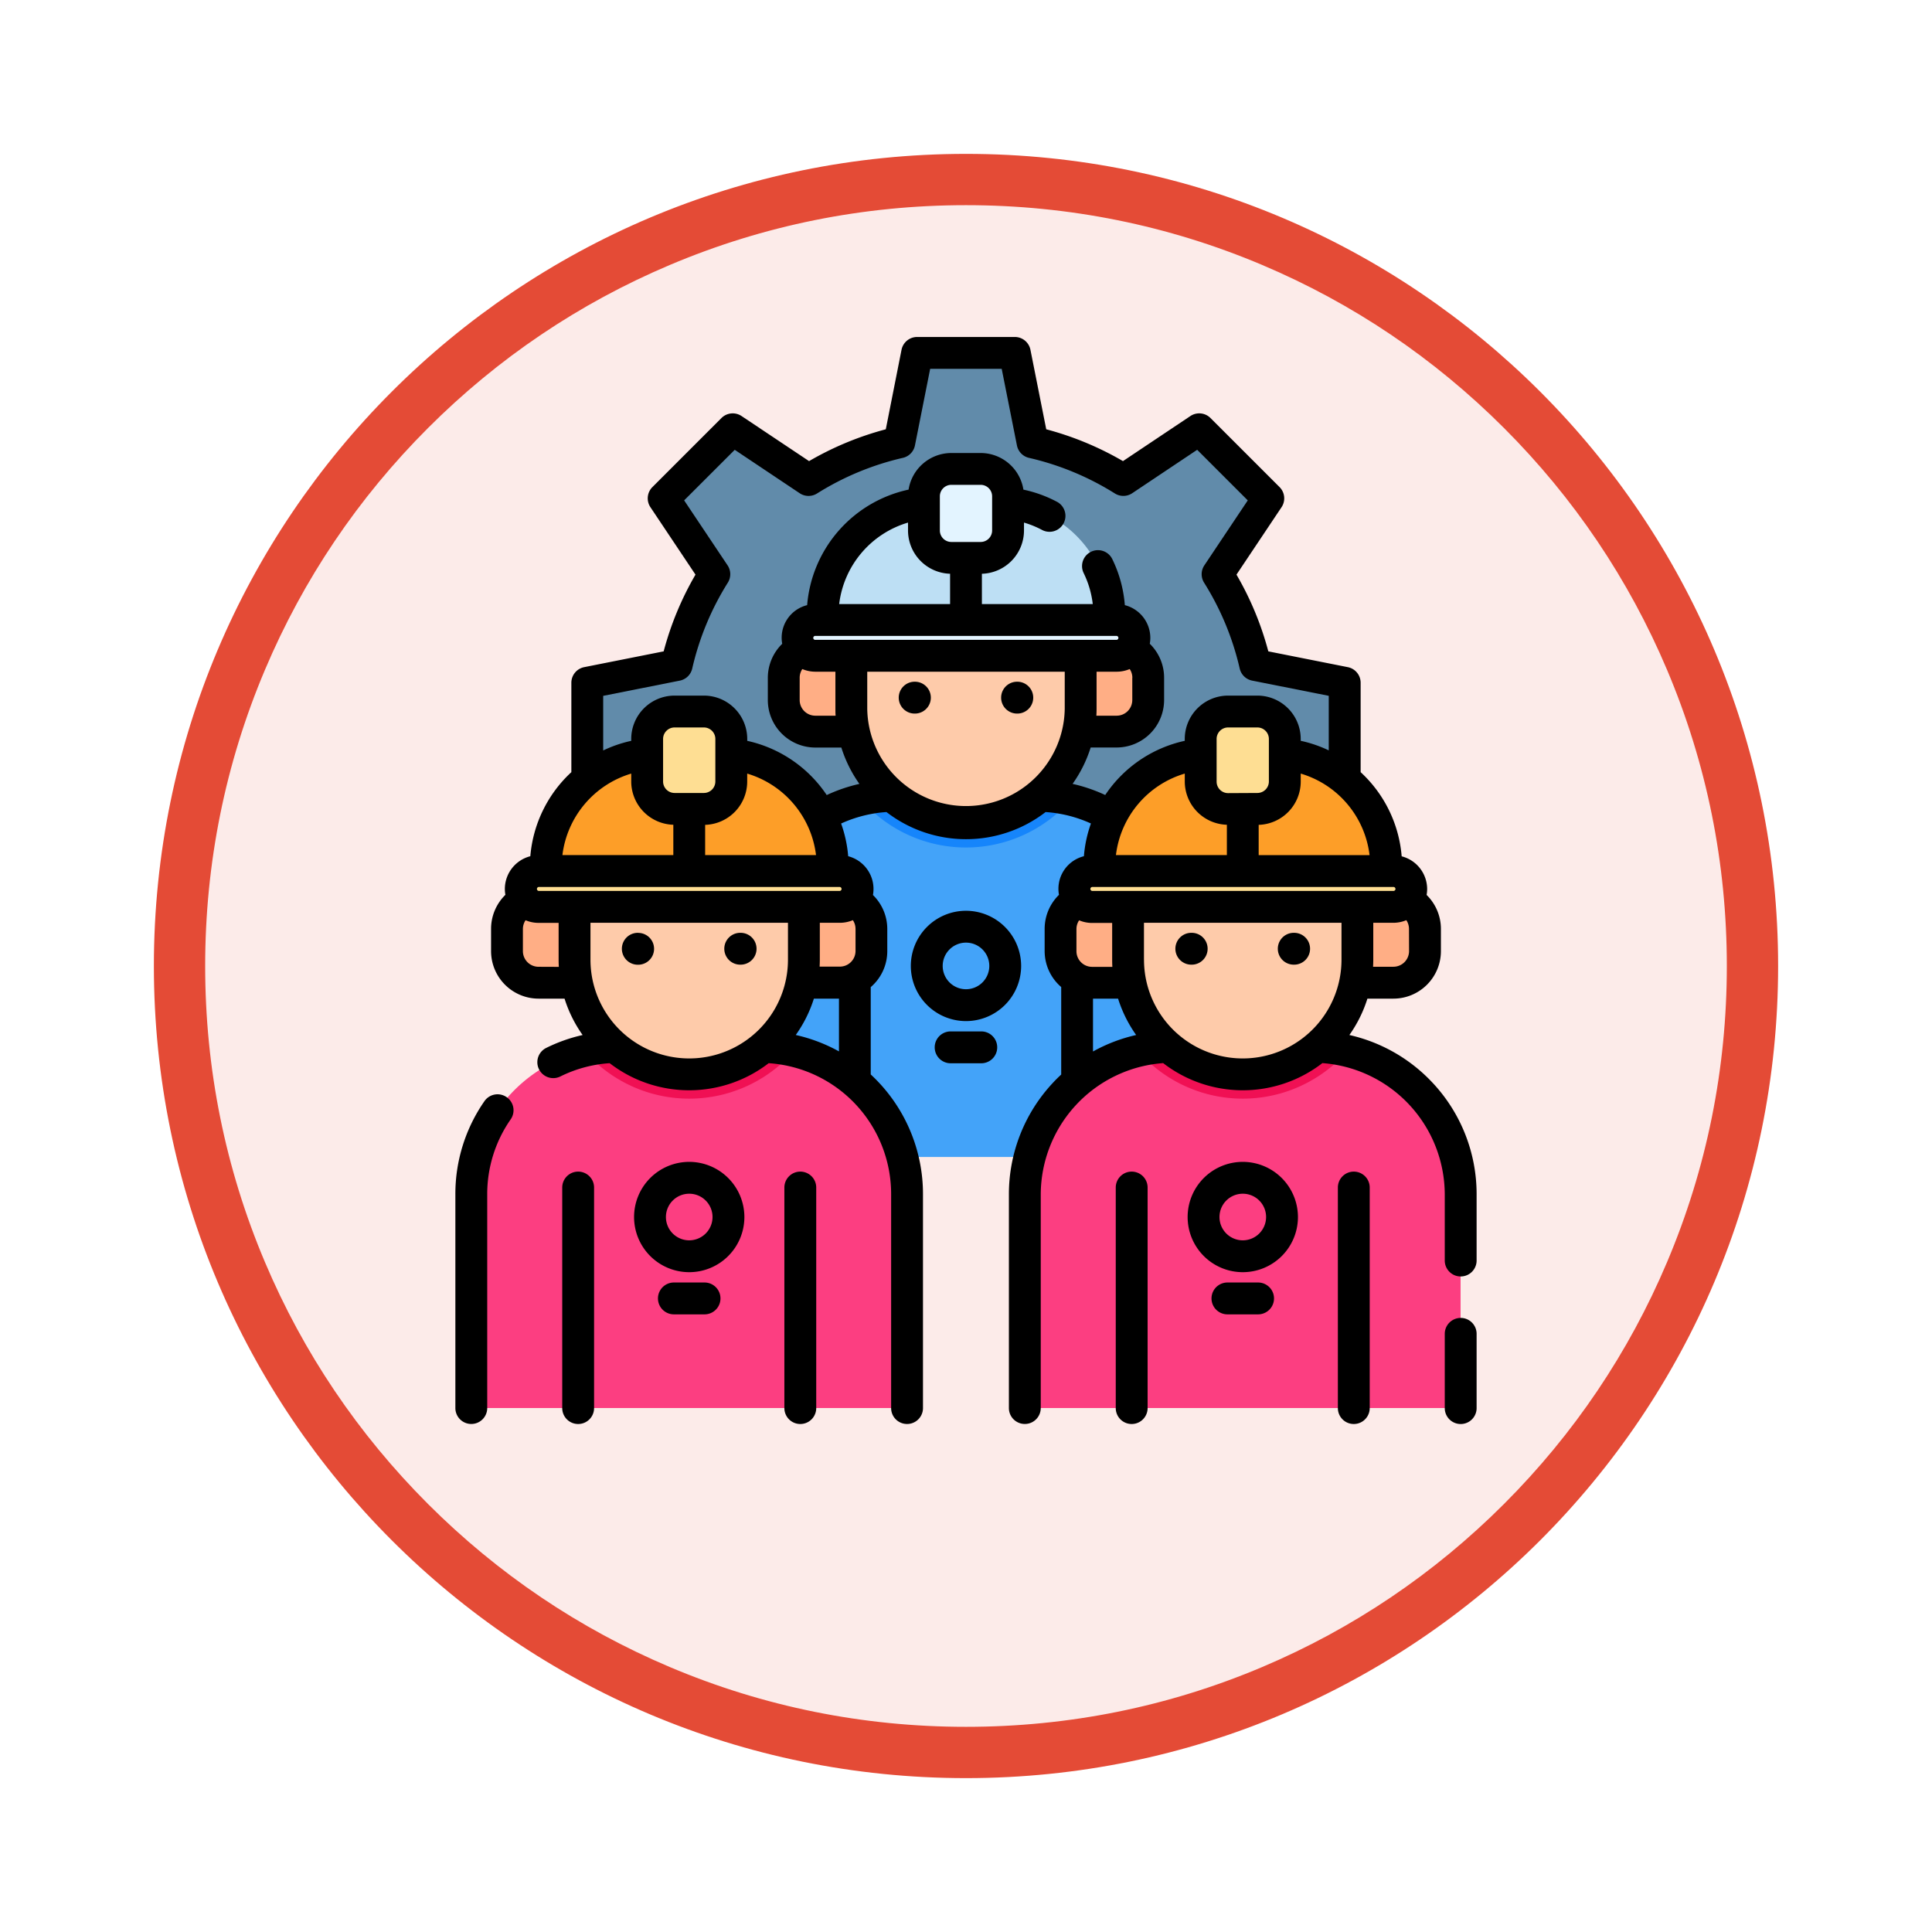 <svg xmlns="http://www.w3.org/2000/svg" xmlns:xlink="http://www.w3.org/1999/xlink" width="113" height="113" viewBox="0 0 113 113">
  <defs>
    <filter id="Trazado_982547" x="0" y="0" width="113" height="113" filterUnits="userSpaceOnUse">
      <feOffset dy="3" input="SourceAlpha"/>
      <feGaussianBlur stdDeviation="3" result="blur"/>
      <feFlood flood-opacity="0.161"/>
      <feComposite operator="in" in2="blur"/>
      <feComposite in="SourceGraphic"/>
    </filter>
  </defs>
  <g id="Grupo_1209300" data-name="Grupo 1209300" transform="translate(-2251.49 -893.608)">
    <g id="Grupo_1209034" data-name="Grupo 1209034" transform="translate(1458 -2449.392)">
      <g id="Grupo_1208891" data-name="Grupo 1208891" transform="translate(0 -2284.425)">
        <g id="Grupo_1177675" data-name="Grupo 1177675" transform="translate(-4493 3707.152)">
          <g id="Grupo_1176928" data-name="Grupo 1176928" transform="translate(5295.49 1926.273)">
            <g id="Grupo_1172322" data-name="Grupo 1172322" transform="translate(0 0)">
              <g id="Grupo_1164700" data-name="Grupo 1164700">
                <g id="Grupo_1160931" data-name="Grupo 1160931">
                  <g id="Grupo_1160749" data-name="Grupo 1160749">
                    <g id="Grupo_1158891" data-name="Grupo 1158891">
                      <g id="Grupo_1157406" data-name="Grupo 1157406">
                        <g id="Grupo_1155793" data-name="Grupo 1155793">
                          <g id="Grupo_1154704" data-name="Grupo 1154704">
                            <g id="Grupo_1150790" data-name="Grupo 1150790">
                              <g id="Grupo_1154214" data-name="Grupo 1154214">
                                <g id="Grupo_1152583" data-name="Grupo 1152583">
                                  <g id="Grupo_1146973" data-name="Grupo 1146973">
                                    <g id="Grupo_1146954" data-name="Grupo 1146954">
                                      <g transform="matrix(1, 0, 0, 1, -9, -6)" filter="url(#Trazado_982547)">
                                        <g id="Trazado_982547-2" data-name="Trazado 982547" transform="translate(9 6)" fill="#fcebe9">
                                          <path d="M 47.5 93.5 C 41.289 93.5 35.265 92.284 29.595 89.886 C 24.118 87.569 19.198 84.252 14.973 80.027 C 10.748 75.802 7.431 70.882 5.114 65.405 C 2.716 59.735 1.5 53.711 1.5 47.5 C 1.5 41.289 2.716 35.265 5.114 29.595 C 7.431 24.118 10.748 19.198 14.973 14.973 C 19.198 10.748 24.118 7.431 29.595 5.114 C 35.265 2.716 41.289 1.5 47.5 1.5 C 53.711 1.5 59.735 2.716 65.405 5.114 C 70.882 7.431 75.802 10.748 80.027 14.973 C 84.252 19.198 87.569 24.118 89.886 29.595 C 92.284 35.265 93.5 41.289 93.5 47.5 C 93.5 53.711 92.284 59.735 89.886 65.405 C 87.569 70.882 84.252 75.802 80.027 80.027 C 75.802 84.252 70.882 87.569 65.405 89.886 C 59.735 92.284 53.711 93.5 47.5 93.5 Z" stroke="none"/>
                                          <path d="M 47.5 3 C 41.491 3 35.664 4.176 30.18 6.496 C 24.881 8.737 20.122 11.946 16.034 16.034 C 11.946 20.121 8.737 24.881 6.496 30.179 C 4.176 35.664 3 41.491 3 47.5 C 3 53.509 4.176 59.336 6.496 64.82 C 8.737 70.119 11.946 74.878 16.034 78.966 C 20.122 83.054 24.881 86.263 30.18 88.504 C 35.664 90.824 41.491 92 47.5 92 C 53.509 92 59.336 90.824 64.821 88.504 C 70.119 86.263 74.878 83.054 78.966 78.966 C 83.054 74.878 86.263 70.119 88.504 64.82 C 90.824 59.336 92 53.509 92 47.5 C 92 41.491 90.824 35.664 88.504 30.179 C 86.263 24.881 83.054 20.121 78.966 16.034 C 74.878 11.946 70.119 8.737 64.821 6.496 C 59.336 4.176 53.509 3 47.5 3 M 47.5 0 C 73.734 0 95 21.266 95 47.5 C 95 73.733 73.734 95 47.5 95 C 21.266 95 7.62939453125e-06 73.733 7.62939453125e-06 47.5 C 7.62939453125e-06 21.266 21.266 0 47.5 0 Z" stroke="none" fill="#e44b36"/>
                                        </g>
                                      </g>
                                    </g>
                                  </g>
                                </g>
                              </g>
                            </g>
                          </g>
                        </g>
                      </g>
                    </g>
                  </g>
                </g>
              </g>
            </g>
          </g>
        </g>
      </g>
    </g>
    <g id="workers_1372887" transform="translate(2278.124 913.317)">
      <path id="Trazado_1049587" data-name="Trazado 1049587" d="M106.426,32.507V26.794l-5.231-1.04a17.282,17.282,0,0,0-2.2-5.312l2.965-4.436-4.04-4.04-4.436,2.965a17.237,17.237,0,0,0-5.31-2.2L87.133,7.5H81.419l-1.04,5.231a17.225,17.225,0,0,0-5.31,2.2l-4.436-2.965-4.039,4.04,2.965,4.436a17.284,17.284,0,0,0-2.2,5.312l-5.231,1.04v5.712l5.231,1.04a17.283,17.283,0,0,0,2.2,5.312l-2.965,4.436,4.039,4.039,4.436-2.965a17.237,17.237,0,0,0,5.31,2.2l1.04,5.231h5.714l1.04-5.231a17.225,17.225,0,0,0,5.31-2.2l4.436,2.965,4.04-4.039-2.965-4.436a17.283,17.283,0,0,0,2.2-5.312Zm0,0" transform="translate(-54.41 -6.568)" fill="#618baa"/>
      <path id="Trazado_1049588" data-name="Trazado 1049588" d="M163.354,224.722v12.5H137.863v-12.5a8.62,8.62,0,0,1,8.622-8.624h8.246a8.62,8.62,0,0,1,8.623,8.624Zm0,0" transform="translate(-120.743 -189.262)" fill="#43a3f9"/>
      <path id="Trazado_1049589" data-name="Trazado 1049589" d="M203.434,216.339a8.115,8.115,0,0,1-12.247,0,8.59,8.59,0,0,1,2-.234h8.245A8.558,8.558,0,0,1,203.434,216.339Zm0,0" transform="translate(-167.446 -189.269)" fill="#1685fb"/>
      <path id="Trazado_1049590" data-name="Trazado 1049590" d="M289.23,150.619h-3.152v-5h3.152a1.846,1.846,0,0,1,1.846,1.847v1.305A1.846,1.846,0,0,1,289.23,150.619Zm0,0" transform="translate(-250.552 -127.537)" fill="#ffae85"/>
      <path id="Trazado_1049591" data-name="Trazado 1049591" d="M156.511,150.619h3.152v-5h-3.152a1.847,1.847,0,0,0-1.847,1.847v1.305A1.847,1.847,0,0,0,156.511,150.619Zm0,0" transform="translate(-135.457 -127.537)" fill="#ffae85"/>
      <path id="Trazado_1049592" data-name="Trazado 1049592" d="M193.2,137.776a6.707,6.707,0,0,1-6.707-6.707v-6.233H199.9v6.233a6.707,6.707,0,0,1-6.707,6.707Zm0,0" transform="translate(-163.33 -109.333)" fill="#fecbaa"/>
      <path id="Trazado_1049593" data-name="Trazado 1049593" d="M189.723,85.164v-.5a6.594,6.594,0,0,0-6.594-6.594h-3.59a6.594,6.594,0,0,0-6.594,6.594v.5Zm0,0" transform="translate(-151.469 -68.375)" fill="#bddff4"/>
      <path id="Trazado_1049594" data-name="Trazado 1049594" d="M224,67.352H222.29a1.6,1.6,0,0,1-1.6-1.6v-2a1.6,1.6,0,0,1,1.6-1.6H224a1.6,1.6,0,0,1,1.6,1.6v2A1.6,1.6,0,0,1,224,67.352Zm0,0" transform="translate(-193.282 -54.431)" fill="#e3f4ff"/>
      <path id="Trazado_1049595" data-name="Trazado 1049595" d="M179.812,135.386H162.2a1.047,1.047,0,1,1,0-2.094h17.612a1.047,1.047,0,1,1,0,2.094Zm0,0" transform="translate(-141.14 -116.74)" fill="#e3f4ff"/>
      <path id="Trazado_1049596" data-name="Trazado 1049596" d="M33,342.984v12.5H7.507v-12.5a8.62,8.62,0,0,1,8.622-8.624h8.246A8.62,8.62,0,0,1,33,342.984Zm0,0" transform="translate(-6.575 -292.838)" fill="#fc3e81"/>
      <path id="Trazado_1049597" data-name="Trazado 1049597" d="M73.082,334.6a8.113,8.113,0,0,1-12.246,0,8.608,8.608,0,0,1,2-.234h8.245A8.607,8.607,0,0,1,73.082,334.6Zm0,0" transform="translate(-53.281 -292.841)" fill="#f01054"/>
      <path id="Trazado_1049598" data-name="Trazado 1049598" d="M158.878,268.881h-3.152v-5h3.152a1.846,1.846,0,0,1,1.846,1.847v1.3A1.847,1.847,0,0,1,158.878,268.881Zm0,0" transform="translate(-136.388 -231.113)" fill="#ffae85"/>
      <path id="Trazado_1049599" data-name="Trazado 1049599" d="M26.159,268.881h3.152v-5H26.159a1.846,1.846,0,0,0-1.846,1.847v1.3A1.847,1.847,0,0,0,26.159,268.881Zm0,0" transform="translate(-21.293 -231.113)" fill="#ffae85"/>
      <path id="Trazado_1049600" data-name="Trazado 1049600" d="M62.841,256.038a6.707,6.707,0,0,1-6.707-6.707V243.1H69.547v6.233a6.707,6.707,0,0,1-6.707,6.707Zm0,0" transform="translate(-49.163 -212.909)" fill="#fecbaa"/>
      <path id="Trazado_1049601" data-name="Trazado 1049601" d="M59.367,203.425v-.5a6.594,6.594,0,0,0-6.594-6.594h-3.59a6.594,6.594,0,0,0-6.594,6.594v.5Zm0,0" transform="translate(-37.301 -171.951)" fill="#fd9e28"/>
      <path id="Trazado_1049602" data-name="Trazado 1049602" d="M93.65,182.111H91.935a1.6,1.6,0,0,1-1.6-1.6v-2.495a1.6,1.6,0,0,1,1.6-1.6H93.65a1.6,1.6,0,0,1,1.6,1.6v2.495A1.6,1.6,0,0,1,93.65,182.111Zm0,0" transform="translate(-79.114 -154.503)" fill="#fede93"/>
      <path id="Trazado_1049603" data-name="Trazado 1049603" d="M49.46,253.648H31.848a1.047,1.047,0,1,1,0-2.094H49.46a1.047,1.047,0,1,1,0,2.094Zm0,0" transform="translate(-26.976 -220.316)" fill="#fede93"/>
      <path id="Trazado_1049604" data-name="Trazado 1049604" d="M293.7,342.984v12.5H268.214v-12.5a8.62,8.62,0,0,1,8.623-8.624h8.246a8.62,8.62,0,0,1,8.622,8.624Zm0,0" transform="translate(-234.907 -292.838)" fill="#fc3e81"/>
      <path id="Trazado_1049605" data-name="Trazado 1049605" d="M333.789,334.6a8.114,8.114,0,0,1-12.247,0,8.611,8.611,0,0,1,2-.234h8.245A8.614,8.614,0,0,1,333.789,334.6Zm0,0" transform="translate(-281.613 -292.841)" fill="#f01054"/>
      <path id="Trazado_1049606" data-name="Trazado 1049606" d="M419.586,268.881h-3.152v-5h3.152a1.847,1.847,0,0,1,1.847,1.847v1.3A1.847,1.847,0,0,1,419.586,268.881Zm0,0" transform="translate(-364.72 -231.113)" fill="#ffae85"/>
      <path id="Trazado_1049607" data-name="Trazado 1049607" d="M286.867,268.881h3.152v-5h-3.152a1.846,1.846,0,0,0-1.847,1.847v1.3A1.847,1.847,0,0,0,286.867,268.881Zm0,0" transform="translate(-249.625 -231.113)" fill="#ffae85"/>
      <path id="Trazado_1049608" data-name="Trazado 1049608" d="M323.551,256.038a6.707,6.707,0,0,1-6.707-6.707V243.1h13.414v6.233a6.707,6.707,0,0,1-6.707,6.707Zm0,0" transform="translate(-277.498 -212.909)" fill="#fecbaa"/>
      <path id="Trazado_1049609" data-name="Trazado 1049609" d="M320.074,203.425v-.5a6.594,6.594,0,0,0-6.594-6.594h-3.59a6.594,6.594,0,0,0-6.594,6.594v.5Zm0,0" transform="translate(-265.632 -171.951)" fill="#fd9e28"/>
      <path id="Trazado_1049610" data-name="Trazado 1049610" d="M354.357,182.111h-1.715a1.6,1.6,0,0,1-1.6-1.6v-2.495a1.6,1.6,0,0,1,1.6-1.6h1.715a1.6,1.6,0,0,1,1.6,1.6v2.495A1.6,1.6,0,0,1,354.357,182.111Zm0,0" transform="translate(-307.446 -154.503)" fill="#fede93"/>
      <path id="Trazado_1049611" data-name="Trazado 1049611" d="M310.168,253.648H292.555a1.047,1.047,0,1,1,0-2.094h17.613a1.047,1.047,0,1,1,0,2.094Zm0,0" transform="translate(-255.308 -220.316)" fill="#fede93"/>
      <path id="Trazado_1049612" data-name="Trazado 1049612" d="M209.77,162.371h-.015a.931.931,0,1,0,0,1.863h.015a.931.931,0,0,0,0-1.863Zm0,0" transform="translate(-182.892 -142.207)"/>
      <path id="Trazado_1049613" data-name="Trazado 1049613" d="M257.993,162.371h-.015a.931.931,0,1,0,0,1.863h.015a.931.931,0,1,0,0-1.863Zm0,0" transform="translate(-225.126 -142.207)"/>
      <path id="Trazado_1049614" data-name="Trazado 1049614" d="M217.745,270.254a3.226,3.226,0,1,0,3.226,3.226A3.23,3.23,0,0,0,217.745,270.254Zm0,4.589a1.363,1.363,0,1,1,1.364-1.363A1.365,1.365,0,0,1,217.745,274.843Zm0,0" transform="translate(-187.88 -236.693)"/>
      <path id="Trazado_1049615" data-name="Trazado 1049615" d="M228.5,327.07h-1.793a.931.931,0,0,0,0,1.863H228.5a.931.931,0,0,0,0-1.863Zm0,0" transform="translate(-197.74 -286.453)"/>
      <path id="Trazado_1049616" data-name="Trazado 1049616" d="M3,356.9a.931.931,0,0,0-1.3.234A9.5,9.5,0,0,0,0,362.583v12.5a.931.931,0,0,0,1.863,0v-12.5a7.645,7.645,0,0,1,1.37-4.383A.931.931,0,0,0,3,356.9Zm0,0" transform="translate(0 -312.437)"/>
      <path id="Trazado_1049617" data-name="Trazado 1049617" d="M79.419,280.633H79.4A.931.931,0,0,0,79.4,282.5h.022a.931.931,0,0,0-.007-1.863Zm0,0" transform="translate(-68.728 -245.783)"/>
      <path id="Trazado_1049618" data-name="Trazado 1049618" d="M127.638,280.633h-.023a.931.931,0,0,0,.007,1.863h.023a.931.931,0,0,0-.007-1.863Zm0,0" transform="translate(-110.958 -245.783)"/>
      <path id="Trazado_1049619" data-name="Trazado 1049619" d="M51.256,393.109a.931.931,0,0,0-.931.931v12.9a.931.931,0,0,0,1.863,0v-12.9A.931.931,0,0,0,51.256,393.109Zm0,0" transform="translate(-44.075 -344.292)"/>
      <path id="Trazado_1049620" data-name="Trazado 1049620" d="M155.892,393.109a.931.931,0,0,0-.931.931v12.9a.931.931,0,1,0,1.863,0v-12.9A.931.931,0,0,0,155.892,393.109Zm0,0" transform="translate(-135.718 -344.292)"/>
      <path id="Trazado_1049621" data-name="Trazado 1049621" d="M87.391,388.516a3.226,3.226,0,1,0,3.226,3.226A3.23,3.23,0,0,0,87.391,388.516Zm0,4.589a1.363,1.363,0,1,1,1.363-1.364A1.365,1.365,0,0,1,87.391,393.105Zm0,0" transform="translate(-73.713 -340.269)"/>
      <path id="Trazado_1049622" data-name="Trazado 1049622" d="M98.146,445.332H96.353a.931.931,0,0,0,0,1.863h1.793a.931.931,0,1,0,0-1.863Zm0,0" transform="translate(-83.572 -390.029)"/>
      <path id="Trazado_1049623" data-name="Trazado 1049623" d="M71.9,43.641a9.531,9.531,0,0,0-4.886-2.814A7.621,7.621,0,0,0,68.069,38.7H69.59a2.781,2.781,0,0,0,2.778-2.778v-1.3a2.783,2.783,0,0,0-.837-1.987,2,2,0,0,0,.032-.344,1.98,1.98,0,0,0-1.49-1.915,7.533,7.533,0,0,0-2.4-4.923V20.225a.931.931,0,0,0-.75-.913l-4.65-.924A18.151,18.151,0,0,0,60.411,13.9l2.636-3.944a.932.932,0,0,0-.116-1.176l-4.04-4.039a.931.931,0,0,0-1.176-.116L53.772,7.261A18.141,18.141,0,0,0,49.284,5.4L48.36.75A.932.932,0,0,0,47.446,0H41.733a.931.931,0,0,0-.913.75L39.9,5.4a18.136,18.136,0,0,0-4.488,1.861L31.464,4.625a.932.932,0,0,0-1.176.116L26.249,8.78a.932.932,0,0,0-.116,1.176L28.769,13.9a18.125,18.125,0,0,0-1.861,4.488l-4.65.924a.931.931,0,0,0-.749.913v5.228a7.551,7.551,0,0,0-2.4,4.917,1.98,1.98,0,0,0-1.49,1.915,1.953,1.953,0,0,0,.032.343,2.782,2.782,0,0,0-.838,1.987v1.305A2.781,2.781,0,0,0,19.59,38.7h1.521a7.6,7.6,0,0,0,1.057,2.128,9.469,9.469,0,0,0-2.131.755.931.931,0,1,0,.828,1.669,7.6,7.6,0,0,1,2.885-.777,7.615,7.615,0,0,0,9.3,0,7.672,7.672,0,0,1,7.162,7.672v12.5a.931.931,0,1,0,1.863,0v-12.5a9.529,9.529,0,0,0-3.056-7.013V38.026a2.772,2.772,0,0,0,.968-2.1v-1.3a2.782,2.782,0,0,0-.838-1.987,1.958,1.958,0,0,0,.032-.343A1.98,1.98,0,0,0,37.7,30.37a7.456,7.456,0,0,0-.413-1.912,7.6,7.6,0,0,1,2.653-.671,7.615,7.615,0,0,0,9.306,0,7.586,7.586,0,0,1,2.652.669,7.452,7.452,0,0,0-.411,1.914,1.963,1.963,0,0,0-1.458,2.259,2.782,2.782,0,0,0-.838,1.987v1.305a2.773,2.773,0,0,0,.968,2.1v5.119c-.171.159-.339.323-.5.5A9.524,9.524,0,0,0,47.1,50.146v12.5a.931.931,0,1,0,1.863,0v-12.5a7.724,7.724,0,0,1,7.091-7.67l.065-.008a7.616,7.616,0,0,0,9.319,0l.064.008a7.723,7.723,0,0,1,7.091,7.67v3.872a.931.931,0,0,0,1.863,0V50.146A9.523,9.523,0,0,0,71.9,43.64Zm-18.748-6.8H51.966a.916.916,0,0,1-.915-.915v-1.3a.915.915,0,0,1,.156-.507,1.973,1.973,0,0,0,.765.154h1.168v2.158Q53.14,36.631,53.151,36.837Zm4.235-11.295V26a2.535,2.535,0,0,0,2.462,2.53c0,.014,0,.027,0,.04v1.732H53.361a5.679,5.679,0,0,1,4.025-4.765Zm2.534,1.134A.672.672,0,0,1,59.249,26V23.51a.672.672,0,0,1,.671-.671h1.715a.672.672,0,0,1,.671.671V26a.672.672,0,0,1-.671.671ZM51.971,32.4a.116.116,0,0,1,0-.231H69.583a.116.116,0,1,1,0,.231Zm18.534,3.52a.917.917,0,0,1-.915.915H68.4c.007-.137.012-.276.012-.415V34.264h1.168a1.973,1.973,0,0,0,.765-.154.915.915,0,0,1,.156.507Zm-2.311-5.614H61.709V28.575c0-.014,0-.027,0-.04A2.535,2.535,0,0,0,64.169,26v-.463a5.678,5.678,0,0,1,4.025,4.765ZM25.011,25.541V26a2.535,2.535,0,0,0,2.462,2.53c0,.014,0,.027,0,.04v1.732H20.986a5.7,5.7,0,0,1,4.025-4.765ZM31.794,26v-.463a5.694,5.694,0,0,1,4.025,4.766H29.334V28.575c0-.014,0-.027,0-.04A2.535,2.535,0,0,0,31.794,26Zm6.336,8.612v1.3a.916.916,0,0,1-.915.915H36.029c.007-.137.012-.276.012-.415V34.264h1.168a1.972,1.972,0,0,0,.765-.154A.911.911,0,0,1,38.129,34.616ZM19.6,32.4a.116.116,0,0,1,0-.231H37.208a.116.116,0,0,1,0,.231ZM29.931,26a.672.672,0,0,1-.671.671H27.545A.672.672,0,0,1,26.874,26V23.51a.672.672,0,0,1,.671-.671H29.26a.672.672,0,0,1,.671.671ZM19.59,36.837a.916.916,0,0,1-.915-.915v-1.3a.915.915,0,0,1,.156-.507,1.973,1.973,0,0,0,.765.154h1.168v2.158q0,.209.012.415Zm3.037-.415V34.264H34.178v2.158a5.775,5.775,0,0,1-11.551,0Zm12.01,4.4A7.631,7.631,0,0,0,35.694,38.7h1.467v3.085a9.481,9.481,0,0,0-2.524-.958ZM43.66,13.849c0,.014,0,.027,0,.04v1.732H37.173A5.677,5.677,0,0,1,41.2,10.856v.463a2.535,2.535,0,0,0,2.462,2.53ZM54.317,19.93v1.306a.916.916,0,0,1-.915.915H52.216c.008-.137.012-.276.012-.415V19.578H53.4a1.968,1.968,0,0,0,.766-.155.913.913,0,0,1,.155.507ZM53.4,17.484a.116.116,0,0,1,0,.231H35.784a.116.116,0,1,1,0-.231ZM43.733,11.99a.672.672,0,0,1-.671-.671v-2a.672.672,0,0,1,.671-.671h1.715a.672.672,0,0,1,.671.671v2a.672.672,0,0,1-.671.671Zm-8.87,7.94a.909.909,0,0,1,.155-.507,1.968,1.968,0,0,0,.767.155h1.168v2.158c0,.139,0,.277.012.415H35.778a.916.916,0,0,1-.915-.915Zm3.952,1.806V19.578H50.366v2.158a5.776,5.776,0,0,1-11.551,0Zm12.012,4.4a7.623,7.623,0,0,0,1.056-2.125H53.4a2.781,2.781,0,0,0,2.778-2.778V19.93a2.774,2.774,0,0,0-.838-1.987,1.952,1.952,0,0,0,.032-.343,1.98,1.98,0,0,0-1.491-1.915,7.438,7.438,0,0,0-.734-2.693.931.931,0,1,0-1.674.817,5.6,5.6,0,0,1,.532,1.812H45.521V13.89c0-.014,0-.027,0-.04a2.536,2.536,0,0,0,2.462-2.531v-.463a5.634,5.634,0,0,1,1.078.442.932.932,0,0,0,.882-1.641,7.454,7.454,0,0,0-1.994-.728,2.535,2.535,0,0,0-2.5-2.142H43.733a2.535,2.535,0,0,0-2.5,2.141A7.539,7.539,0,0,0,35.3,15.685a1.962,1.962,0,0,0-1.458,2.26A2.789,2.789,0,0,0,33,19.93v1.306a2.781,2.781,0,0,0,2.778,2.778H37.3a7.62,7.62,0,0,0,1.056,2.126,9.379,9.379,0,0,0-1.911.653,7.537,7.537,0,0,0-4.649-3.171V23.51a2.537,2.537,0,0,0-2.534-2.534H27.545a2.537,2.537,0,0,0-2.534,2.534v.112a7.416,7.416,0,0,0-1.64.563V20.99l4.481-.89a.932.932,0,0,0,.726-.706,16.3,16.3,0,0,1,2.083-5.025.931.931,0,0,0-.015-1.012l-2.54-3.8L31.065,6.6l3.8,2.54a.931.931,0,0,0,1.012.015A16.287,16.287,0,0,1,40.9,7.07a.932.932,0,0,0,.705-.726l.89-4.481h4.184l.891,4.481a.933.933,0,0,0,.705.727A16.3,16.3,0,0,1,53.3,9.154a.932.932,0,0,0,1.012-.015l3.8-2.54,2.959,2.959-2.54,3.8a.932.932,0,0,0-.015,1.012A16.288,16.288,0,0,1,60.6,19.394a.933.933,0,0,0,.727.705l4.481.89v3.191a7.427,7.427,0,0,0-1.64-.56V23.51a2.537,2.537,0,0,0-2.534-2.534H59.92a2.537,2.537,0,0,0-2.534,2.534v.111a7.523,7.523,0,0,0-4.652,3.169,9.42,9.42,0,0,0-1.907-.651ZM52.019,38.7h1.467a7.609,7.609,0,0,0,1.057,2.127,9.5,9.5,0,0,0-2.524.964ZM55,36.422V34.264H66.553v2.158a5.775,5.775,0,1,1-11.551,0Zm0,0" transform="translate(-14.725)"/>
      <path id="Trazado_1049624" data-name="Trazado 1049624" d="M466.923,462.016a.932.932,0,0,0-.931.931v4.344a.931.931,0,0,0,1.863,0v-4.344A.931.931,0,0,0,466.923,462.016Zm0,0" transform="translate(-408.124 -404.642)"/>
      <path id="Trazado_1049625" data-name="Trazado 1049625" d="M340.126,280.633H340.1a.931.931,0,0,0,.008,1.863h.023a.931.931,0,0,0-.008-1.863Zm0,0" transform="translate(-297.06 -245.783)"/>
      <path id="Trazado_1049626" data-name="Trazado 1049626" d="M388.348,280.633h-.023a.931.931,0,0,0,.007,1.863h.023a.931.931,0,0,0-.007-1.863Zm0,0" transform="translate(-339.293 -245.783)"/>
      <path id="Trazado_1049627" data-name="Trazado 1049627" d="M311.962,393.109a.931.931,0,0,0-.931.931v12.9a.931.931,0,1,0,1.863,0v-12.9A.931.931,0,0,0,311.962,393.109Zm0,0" transform="translate(-272.406 -344.292)"/>
      <path id="Trazado_1049628" data-name="Trazado 1049628" d="M416.6,393.109a.931.931,0,0,0-.931.931v12.9a.931.931,0,1,0,1.863,0v-12.9A.932.932,0,0,0,416.6,393.109Zm0,0" transform="translate(-364.053 -344.292)"/>
      <path id="Trazado_1049629" data-name="Trazado 1049629" d="M348.1,388.516a3.226,3.226,0,1,0,3.226,3.226A3.23,3.23,0,0,0,348.1,388.516Zm0,4.589a1.363,1.363,0,1,1,1.363-1.364A1.365,1.365,0,0,1,348.1,393.105Zm0,0" transform="translate(-302.045 -340.269)"/>
      <path id="Trazado_1049630" data-name="Trazado 1049630" d="M358.857,445.332h-1.793a.931.931,0,0,0,0,1.863h1.793a.931.931,0,0,0,0-1.863Zm0,0" transform="translate(-311.907 -390.029)"/>
    </g>
  </g>
</svg>
